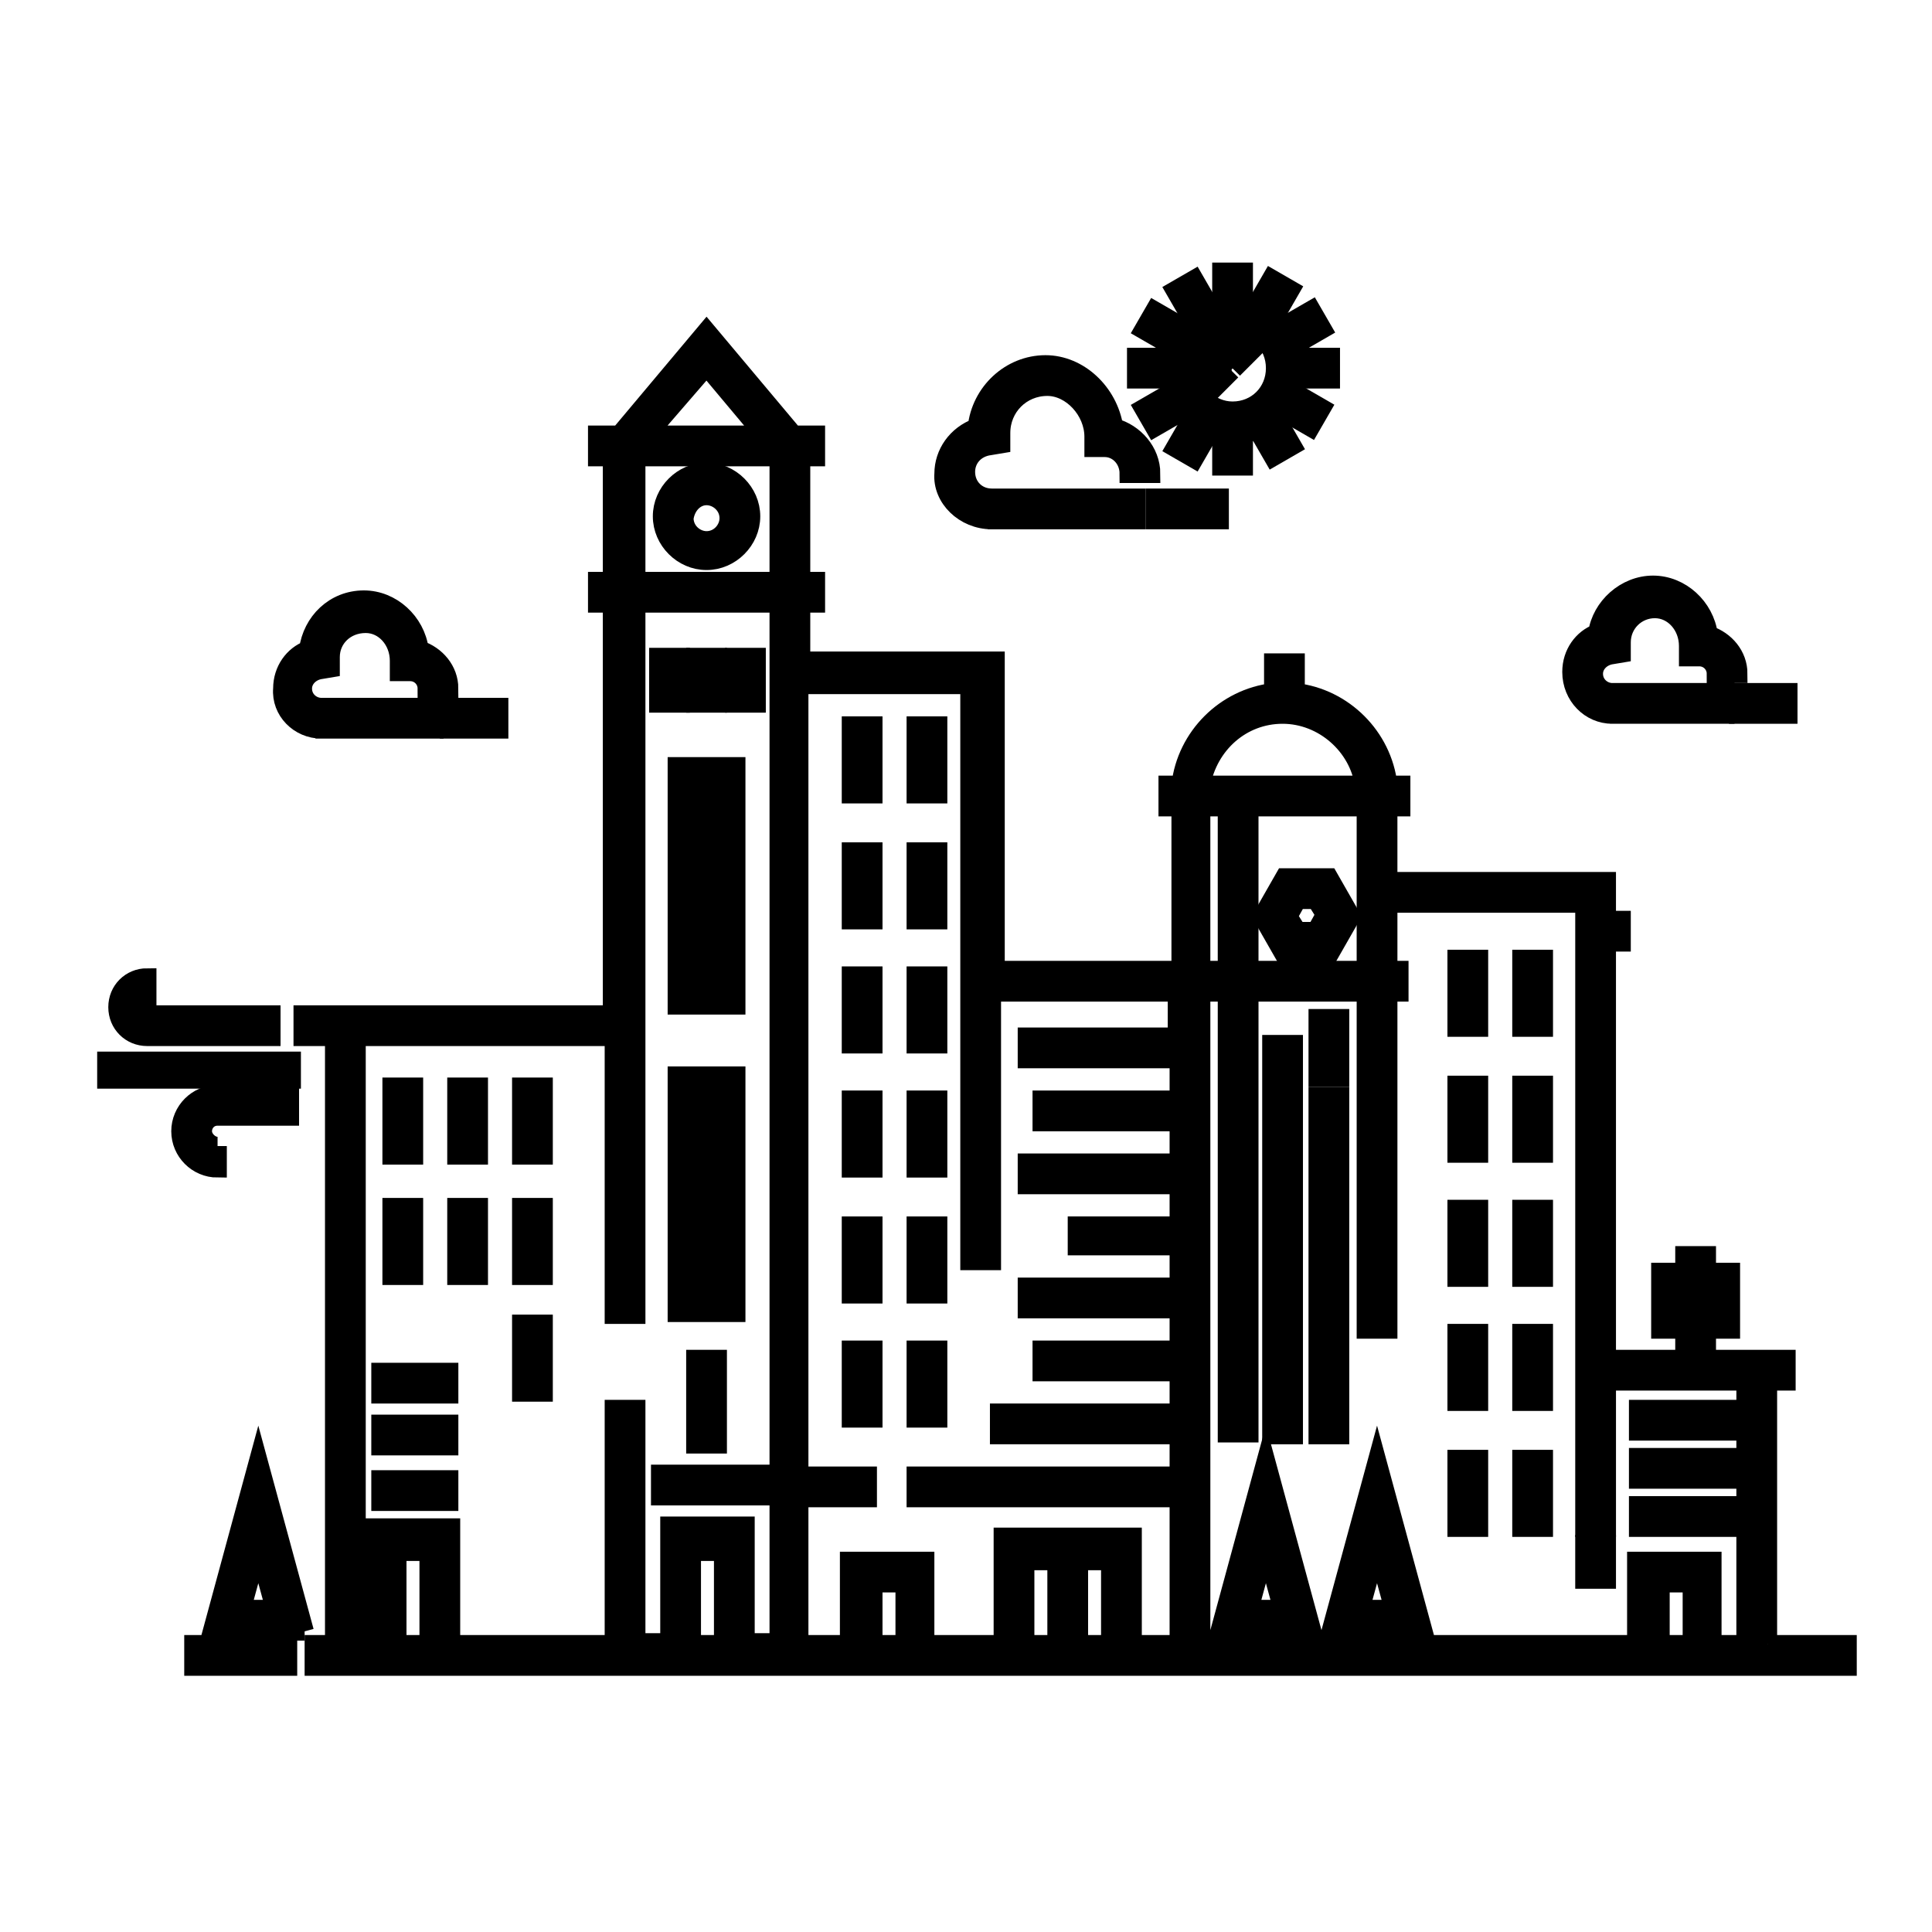 <svg width="92" height="92" xmlns="http://www.w3.org/2000/svg">
 <!-- Created with Method Draw - http://github.com/duopixel/Method-Draw/ -->

 <g>
  <title>background</title>
  <rect fill="#fff" id="canvas_background" height="402" width="582" y="-1" x="-1"/>
 </g>
 <g>
  <title>Layer 1</title>
  <g id="svg_74">
   <g id="svg_4">
    <path id="svg_5" d="m-1428.918,-695.328l0,-14.2l1,0l0,-1.2l-1,0l-3.3,0l0,-1.6l1.3,0l0,-1.2l-1.3,0l0,-0.7l1.3,0l0,-1.2l-1.3,0l0,-0.9l-1.2,0l0,0.9l-1.3,0l0,1.2l1.3,0l0,0.7l-1.3,0l0,1.2l1.3,0l0,1.6l-4.2,0l0,-22.5l0.8,0l0,-1.2l-0.8,0l0,-2.1l-11.8,0l0,-4l0.7,0l0,-1.2l-0.7,0l0,0c-0.3,-2.6 -2.4,-4.7 -5,-5l0,-1.6l-1.2,0l0,1.6c-2.6,0.3 -4.7,2.4 -5,5l0,0l-0.7,0l0,1.2l0.7,0l0,8.8l-10,0l0,-16.7l-10.5,0l0,-3.1l0.8,0l0,-1.2l-0.8,0l0,-6.7l0.8,0l0,-1.2l-1.2,0l-4.7,-5.6l-4.7,5.6l-1.2,0l0,1.2l0.8,0l0,6.7l-0.8,0l0,1.2l0.8,0l0,22.2l-14.4,0l-0.6,0l-1.7,0l0,1.2l1.7,0l0,32.8l-1.1,0l0,1.2l3.3,0l4.1,0l11.8,0l4.1,0l5.7,0l4.1,0l4.2,0l2.9,0l1.2,0l2.9,0l27.2,0l4.1,0l7.2,0l0,-1.2l-4.3,0zm-57.3,-69l3.1,3.7l-6.3,0l3.2,-3.7zm-15,69l-1.7,0l0,-5l1.7,0l0,5zm15.9,0l-1.7,0l0,-5l1.7,0l0,5zm3,-9.2l-6.4,0l0,1.2l6.4,0l0,7.9l-1.8,0l0,-6.3l-4.1,0l0,6.3l-1.8,0l0,-12.6l-1.2,0l0,12.7l-8.8,0l0,-6.3l-4.1,0l0,6.3l-1,0l0,-32.8l13.9,0l0,15l1.2,0l0,-38.4l7.7,0l0,47zm0,-48.2l-7.7,0l0,-6.7l7.7,0l0,6.7zm6.8,57.4l-1.7,0l0,-3.3l1.7,0l0,3.3zm8.2,0l-1.7,0l0,-4.5l1.7,0l0,4.5zm2.9,0l-1.7,0l0,-4.5l1.7,0l0,4.5zm3.7,-32.8l-8.2,0l0,1.2l8.2,0l0,2.2l-7.4,0l0,1.2l7.4,0l0,2.2l-8.2,0l0,1.2l8.2,0l0,2.2l-5.5,0l0,1.1l5.5,0l0,2.2l-8.2,0l0,1.2l8.2,0l0,2.2l-7.4,0l0,1.2l7.4,0l0,2.2l-9.7,0l0,1.2l9.7,0l0,2.2l-14.2,0l0,1.2l14.2,0l0,7.9l-2.5,0l0,-5.8l-2.9,0l-1.2,0l-2.9,0l0,5.8l-4.2,0l0,-4.5l-4.1,0l0,4.5l-2.7,0l0,-7.9l3.7,0l0,-1.2l-3.7,0l0,-42.7l9.2,0l0,31.1l1.2,0l0,-14.5l10,0l0,2.4l0.1,0zm5.6,-17.4c2.2,0 4.1,1.7 4.4,3.8l-8.8,0c0.4,-2.2 2.2,-3.8 4.4,-3.8zm-4.4,5l8.9,0l0,8.8l-6.3,0l0,-8.2l-1.2,0l0,8.2l-1.4,0l0,-8.8zm26.5,45.2l-1.7,0l0,-3.3l1.7,0l0,3.3zm2.9,-12.7l-5.8,0l0,1.2l5.8,0l0,1.4l-5.8,0l0,1.2l5.8,0l0,1.4l-5.8,0l0,1.2l5.8,0l0,6.3l-1.8,0l0,-4.5l-4.1,0l0,4.5l-13.4,0l0,-0.7l1.9,0l-2.5,-9.2l-2.5,9.2l1.9,0l0,0.7l-4.8,0l0,-0.7l1.9,0l-2.5,-9.2l-2.5,9.2l1.9,0l0,0.7l-2.9,0l0,-35.2l1.4,0l0,23.8l1.2,0l0,-23.8l6.3,0l0,18.2l1.2,0l0,-18.2l0.6,0l0,-1.2l-0.6,0l0,-3.6l10.6,0l0,33.7l1.2,0l0,-7.9l7.5,0l0,1.5zm-20.8,10.8l0.9,-3.3l0.9,3.3l-1.8,0zm-6,0l0.9,-3.3l0.9,3.3l-1.8,0z"/>
    <rect id="svg_6" height="1.2" width="3.7" y="-704.228" x="-1503.818"/>
    <rect id="svg_7" height="1.2" width="3.7" y="-707.228" x="-1503.818"/>
    <rect id="svg_8" height="1.2" width="3.7" y="-710.028" x="-1503.818"/>
    <rect id="svg_9" height="3.7" width="1.2" y="-725.428" x="-1503.218"/>
    <rect id="svg_10" height="3.7" width="1.2" y="-725.428" x="-1499.718"/>
    <rect id="svg_11" height="3.7" width="1.2" y="-725.428" x="-1496.218"/>
    <rect id="svg_12" height="3.7" width="1.2" y="-718.928" x="-1503.218"/>
    <rect id="svg_13" height="3.7" width="1.2" y="-718.928" x="-1499.718"/>
    <rect id="svg_14" height="3.7" width="1.2" y="-744.928" x="-1478.418"/>
    <rect id="svg_15" height="3.7" width="1.2" y="-744.928" x="-1474.918"/>
    <rect id="svg_16" height="3.7" width="1.2" y="-738.128" x="-1478.418"/>
    <rect id="svg_17" height="3.7" width="1.2" y="-738.128" x="-1474.918"/>
    <rect id="svg_18" height="3.7" width="1.2" y="-731.428" x="-1478.418"/>
    <rect id="svg_19" height="3.7" width="1.2" y="-731.428" x="-1474.918"/>
    <rect id="svg_20" height="3.7" width="1.2" y="-724.728" x="-1478.418"/>
    <rect id="svg_21" height="3.7" width="1.2" y="-724.728" x="-1474.918"/>
    <rect id="svg_22" height="3.7" width="1.2" y="-717.928" x="-1478.418"/>
    <rect id="svg_23" height="3.7" width="1.2" y="-717.928" x="-1474.918"/>
    <rect id="svg_24" height="3.7" width="1.2" y="-732.328" x="-1445.718"/>
    <rect id="svg_25" height="3.7" width="1.2" y="-732.328" x="-1442.218"/>
    <rect id="svg_26" height="3.7" width="1.2" y="-725.528" x="-1445.718"/>
    <rect id="svg_27" height="3.7" width="1.2" y="-725.528" x="-1442.218"/>
    <rect id="svg_28" height="3.7" width="1.2" y="-718.828" x="-1445.718"/>
    <rect id="svg_29" height="3.7" width="1.2" y="-718.828" x="-1442.218"/>
    <rect id="svg_30" height="3.7" width="1.2" y="-712.128" x="-1445.718"/>
    <rect id="svg_31" height="3.7" width="1.2" y="-712.128" x="-1442.218"/>
    <rect id="svg_32" height="3.7" width="1.2" y="-705.328" x="-1445.718"/>
    <rect id="svg_33" height="3.7" width="1.2" y="-705.328" x="-1442.218"/>
    <rect id="svg_34" height="3.7" width="1.2" y="-711.228" x="-1478.418"/>
    <rect id="svg_35" height="3.7" width="1.2" y="-711.228" x="-1474.918"/>
    <rect id="svg_36" height="3.7" width="1.2" y="-718.928" x="-1496.218"/>
    <rect id="svg_37" height="3.7" width="1.2" y="-712.628" x="-1496.218"/>
    <rect id="svg_38" height="4.6" width="1.2" y="-710.728" x="-1486.818"/>
    <path id="svg_39" d="m-1486.218,-753.828c1.3,0 2.4,-1.1 2.4,-2.4s-1.1,-2.4 -2.4,-2.4c-1.3,0 -2.4,1.1 -2.4,2.4s1.1,2.4 2.4,2.4zm0,-3.5c0.6,0 1.2,0.5 1.2,1.2c0,0.6 -0.5,1.2 -1.2,1.2c-0.6,0 -1.2,-0.5 -1.2,-1.2c0.1,-0.7 0.6,-1.2 1.2,-1.2z"/>
    <path id="svg_40" d="m-1487.818,-713.228l3.2,0l0,-12.8l-3.2,0l0,12.8zm1.2,-11.6l0.8,0l0,10.4l-0.8,0l0,-10.4z"/>
    <path id="svg_41" d="m-1487.818,-729.828l3.2,0l0,-12.9l-3.2,0l0,12.9zm1.2,-11.7l0.8,0l0,10.4l-0.8,0l0,-10.4z"/>
    <rect id="svg_42" height="2.5" width="1.2" y="-748.628" x="-1488.818"/>
    <rect id="svg_43" height="2.5" width="1.2" y="-748.628" x="-1486.818"/>
    <rect id="svg_44" height="2.5" width="1.2" y="-748.628" x="-1484.718"/>
    <path id="svg_45" d="m-1507.918,-696.028l-2.5,-9.2l-2.5,9.2l1.9,0l0,0.7l-2.9,0l0,1.2l5.1,0l0,-1.2l-1.1,0l0,-0.7l2,0zm-3.4,-1.2l0.9,-3.3l0.9,3.3l-1.8,0z"/>
    <path id="svg_46" d="m-1452.618,-732.528l1.2,-2.1l-1.2,-2.1l-2.4,0l-1.2,2.1l1.2,2.1l2.4,0zm-1.7,-3l1,0l0.5,0.8l-0.5,0.9l-1,0l-0.5,-0.8l0.5,-0.9z"/>
    <rect id="svg_47" height="21.1" width="1.2" y="-727.728" x="-1455.718"/>
    <rect id="svg_48" height="18.3" width="1.2" y="-724.928" x="-1453.218"/>
    <rect id="svg_49" height="3.2" width="1.2" y="-729.128" x="-1453.218"/>
    <rect id="svg_50" height="1.9" width="1.2" y="-700.728" x="-1438.818"/>
    <rect id="svg_51" height="1" width="10" y="-726.828" x="-1518.618"/>
    <path id="svg_52" d="m-1516.418,-728.128l6.7,0l0,-1.2l-6.7,0c-0.2,0 -0.4,-0.2 -0.4,-0.4c0,-0.2 0.2,-0.4 0.4,-0.4l0,-1.2c-0.9,0 -1.6,0.7 -1.6,1.6c0,0.9 0.7,1.6 1.6,1.6z"/>
    <path id="svg_53" d="m-1512.618,-722.228c-0.4,0 -0.8,-0.4 -0.8,-0.8c0,-0.4 0.3,-0.8 0.8,-0.8l3.9,0l0,-1.2l-3.9,0c-1.1,0 -2,0.9 -2,2s0.9,2 2,2l0,-1.2z"/>
    <path id="svg_54" d="m-1507.018,-744.728l6.1,0l0,-1.2l-6.1,0c-0.5,0 -1,-0.4 -1,-1c0,-0.5 0.4,-0.9 0.9,-1l0.6,-0.1l0,-0.6c0,-1 0.8,-1.8 1.9,-1.8c1,0 1.8,0.9 1.8,2l0,0.6l0.6,0c0.5,0 0.9,0.4 0.9,0.9l1.2,0c0,-1 -0.7,-1.8 -1.6,-2.1c-0.2,-1.5 -1.5,-2.7 -3,-2.7c-1.6,0 -2.8,1.2 -3,2.7c-0.8,0.3 -1.4,1.1 -1.4,2.1c-0.1,1.2 0.9,2.2 2.1,2.2z"/>
    <rect id="svg_55" height="1.2" width="2.7" y="-745.928" x="-1500.118"/>
    <path id="svg_56" d="m-1437.318,-745.528l6.1,0l0,-1.2l-6.1,0c-0.5,0 -1,-0.4 -1,-1c0,-0.5 0.4,-0.9 0.9,-1l0.6,-0.1l0,-0.6c0,-1 0.8,-1.8 1.8,-1.8c1,0 1.8,0.9 1.8,2l0,0.6l0.6,0c0.5,0 0.9,0.4 0.9,0.9l1.2,0c0,-1 -0.7,-1.8 -1.6,-2.1c-0.2,-1.5 -1.5,-2.7 -3,-2.7c-1.5,0 -2.8,1.2 -3,2.6c-0.8,0.3 -1.4,1.1 -1.4,2.1c0,1.3 1,2.3 2.2,2.3z"/>
    <rect id="svg_57" height="1.2" width="2.7" y="-746.728" x="-1430.518"/>
    <path id="svg_58" d="m-1470.818,-756.028l7.8,0l0,-1.2l-7.8,0c-0.8,0 -1.4,-0.6 -1.4,-1.4c0,-0.7 0.5,-1.3 1.3,-1.4l0.6,-0.1l0,-0.6c0,-1.4 1.1,-2.5 2.5,-2.5c1.3,0 2.5,1.3 2.5,2.7l0,0.6l0.6,0c0.7,0 1.3,0.6 1.3,1.4l1.2,0c0,-1.2 -0.9,-2.2 -2,-2.5c-0.3,-1.9 -1.9,-3.4 -3.7,-3.4c-1.9,0 -3.5,1.5 -3.7,3.4c-1.1,0.4 -1.8,1.4 -1.8,2.5c-0.1,1.3 1.1,2.5 2.6,2.5z"/>
    <rect id="svg_59" height="1.2" width="3.5" y="-757.228" x="-1462.018"/>
    <path id="svg_60" d="m-1457.818,-767.628c-1.9,0 -3.5,1.6 -3.5,3.5s1.6,3.5 3.5,3.5s3.5,-1.6 3.5,-3.5s-1.6,-3.5 -3.5,-3.5zm0,5.7c-1.2,0 -2.3,-1 -2.3,-2.3s1,-2.3 2.3,-2.3s2.3,1 2.3,2.3s-1,2.3 -2.3,2.3z"/>
    <rect id="svg_61" height="1.2" width="1.2" y="-769.428" x="-1458.418"/>
    <rect id="svg_62" height="1.2" width="1.2" transform="matrix(0.5,0.866,-0.866,0.5,40.806,-47.437) " y="938.848" x="-1375.303"/>
    <rect id="svg_63" height="1.2" width="1.2" transform="matrix(0.866,0.5,-0.5,0.866,14.67,-28.105) " y="98.181" x="-1648.51"/>
    <rect id="svg_64" height="1.2" width="1.2" y="-764.828" x="-1463.018"/>
    <rect id="svg_65" height="1.2" width="1.2" transform="matrix(0.866,-0.5,0.5,0.866,-0.979,32.299) " y="-1418.803" x="-868.648"/>
    <rect id="svg_66" height="1.2" width="1.2" transform="matrix(0.5,-0.866,0.866,0.5,13.7,63.088) " y="-1688.61" x="-24.581"/>
    <rect id="svg_67" height="1.2" width="1.2" y="-760.128" x="-1458.418"/>
    <rect id="svg_68" height="1.2" width="1.2" transform="matrix(-0.866,0.5,-0.5,-0.866,133.255,3.661) " y="1455.124" x="993.51"/>
    <rect id="svg_69" height="1.2" width="1.2" transform="matrix(0.866,0.5,-0.5,0.866,18.078,-31.512) " y="102.881" x="-1640.51"/>
    <rect id="svg_70" height="1.2" width="1.2" y="-764.828" x="-1453.718"/>
    <rect id="svg_71" height="1.2" width="1.2" transform="matrix(0.5,0.866,-0.866,0.5,45.456,-52.089) " y="940.548" x="-1369.003"/>
    <rect id="svg_72" height="1.2" width="1.2" transform="matrix(0.866,0.5,-0.5,0.866,14.669,-31.51) " y="96.481" x="-1642.21"/>
    <path id="svg_73" d="m-1459.118,-765.428c-0.7,0.7 -0.7,1.9 0,2.6l0.9,-0.9c-0.2,-0.2 -0.2,-0.6 0,-0.8c0.1,-0.1 0.3,-0.2 0.4,-0.2s0.3,0.1 0.4,0.2l0.9,-0.9c-0.3,-0.3 -0.8,-0.5 -1.3,-0.5s-0.9,0.1 -1.3,0.5z"/>
   </g>
  </g>
  <g stroke="null" id="svg_148">
   <g stroke="null" transform="matrix(0.882,0,0,0.882,-385.446,-385.446) " id="svg_78">
    <path stroke="null" id="svg_79" d="m532.46,525.79l0,-14.2l1,0l0,-1.2l-1,0l-3.3,0l0,-1.6l1.3,0l0,-1.2l-1.3,0l0,-0.7l1.3,0l0,-1.2l-1.3,0l0,-0.9l-1.2,0l0,0.9l-1.3,0l0,1.2l1.3,0l0,0.7l-1.3,0l0,1.2l1.3,0l0,1.6l-4.2,0l0,-22.5l0.8,0l0,-1.2l-0.8,0l0,-2.1l-11.8,0l0,-4l0.7,0l0,-1.2l-0.7,0l0,0c-0.3,-2.6 -2.4,-4.7 -5,-5l0,-1.6l-1.2,0l0,1.6c-2.6,0.3 -4.7,2.4 -5,5l0,0l-0.7,0l0,1.2l0.7,0l0,8.8l-10,0l0,-16.7l-10.5,0l0,-3.1l0.8,0l0,-1.2l-0.8,0l0,-6.7l0.8,0l0,-1.2l-1.2,0l-4.7,-5.6l-4.7,5.6l-1.2,0l0,1.2l0.8,0l0,6.7l-0.8,0l0,1.2l0.8,0l0,22.2l-14.4,0l-0.6,0l-1.7,0l0,1.2l1.7,0l0,32.8l-1.1,0l0,1.2l3.3,0l4.1,0l11.8,0l4.1,0l5.7,0l4.1,0l4.2,0l2.9,0l1.2,0l2.9,0l27.2,0l4.1,0l7.2,0l0,-1.2l-4.3,0zm-57.3,-69l3.1,3.7l-6.3,0l3.2,-3.7zm-15,69l-1.7,0l0,-5l1.7,0l0,5zm15.9,0l-1.7,0l0,-5l1.7,0l0,5zm3,-9.2l-6.4,0l0,1.2l6.4,0l0,7.9l-1.8,0l0,-6.3l-4.1,0l0,6.3l-1.8,0l0,-12.6l-1.2,0l0,12.7l-8.8,0l0,-6.3l-4.1,0l0,6.3l-1,0l0,-32.8l13.9,0l0,15l1.2,0l0,-38.4l7.7,0l0,47zm0,-48.2l-7.7,0l0,-6.7l7.7,0l0,6.7zm6.8,57.4l-1.7,0l0,-3.3l1.7,0l0,3.3zm8.2,0l-1.7,0l0,-4.5l1.7,0l0,4.5zm2.9,0l-1.7,0l0,-4.5l1.7,0l0,4.5zm3.7,-32.8l-8.2,0l0,1.2l8.2,0l0,2.2l-7.4,0l0,1.2l7.4,0l0,2.2l-8.2,0l0,1.2l8.2,0l0,2.2l-5.5,0l0,1.1l5.5,0l0,2.2l-8.2,0l0,1.2l8.2,0l0,2.2l-7.4,0l0,1.2l7.4,0l0,2.2l-9.7,0l0,1.2l9.7,0l0,2.2l-14.2,0l0,1.2l14.2,0l0,7.9l-2.5,0l0,-5.8l-2.9,0l-1.2,0l-2.9,0l0,5.8l-4.2,0l0,-4.5l-4.1,0l0,4.5l-2.7,0l0,-7.9l3.7,0l0,-1.2l-3.7,0l0,-42.7l9.2,0l0,31.1l1.2,0l0,-14.5l10,0l0,2.4l0.1,0zm5.6,-17.4c2.2,0 4.1,1.7 4.4,3.8l-8.8,0c0.4,-2.2 2.2,-3.8 4.4,-3.8zm-4.4,5l8.9,0l0,8.8l-6.3,0l0,-8.2l-1.2,0l0,8.2l-1.4,0l0,-8.8zm26.5,45.2l-1.7,0l0,-3.3l1.7,0l0,3.3zm2.9,-12.7l-5.8,0l0,1.2l5.8,0l0,1.4l-5.8,0l0,1.2l5.8,0l0,1.4l-5.8,0l0,1.2l5.8,0l0,6.3l-1.8,0l0,-4.5l-4.1,0l0,4.5l-13.4,0l0,-0.7l1.9,0l-2.5,-9.2l-2.5,9.2l1.9,0l0,0.7l-4.8,0l0,-0.7l1.9,0l-2.5,-9.2l-2.5,9.2l1.9,0l0,0.7l-2.9,0l0,-35.2l1.4,0l0,23.8l1.2,0l0,-23.8l6.3,0l0,18.2l1.2,0l0,-18.2l0.6,0l0,-1.2l-0.6,0l0,-3.6l10.6,0l0,33.7l1.2,0l0,-7.9l7.5,0l0,1.5zm-20.8,10.8l0.9,-3.3l0.9,3.3l-1.8,0zm-6,0l0.9,-3.3l0.9,3.3l-1.8,0z"/>
    <rect stroke="null" id="svg_80" height="1.2" width="3.7" y="516.89" x="457.56"/>
    <rect stroke="null" id="svg_81" height="1.2" width="3.7" y="513.89" x="457.56"/>
    <rect stroke="null" id="svg_82" height="1.2" width="3.7" y="511.09" x="457.56"/>
    <rect stroke="null" id="svg_83" height="3.7" width="1.2" y="495.69" x="458.16"/>
    <rect stroke="null" id="svg_84" height="3.7" width="1.2" y="495.69" x="461.66"/>
    <rect stroke="null" id="svg_85" height="3.7" width="1.2" y="495.69" x="465.16"/>
    <rect stroke="null" id="svg_86" height="3.7" width="1.2" y="502.19" x="458.16"/>
    <rect stroke="null" id="svg_87" height="3.7" width="1.2" y="502.19" x="461.66"/>
    <rect stroke="null" id="svg_88" height="3.7" width="1.2" y="476.19" x="482.96"/>
    <rect stroke="null" id="svg_89" height="3.7" width="1.2" y="476.19" x="486.46"/>
    <rect stroke="null" id="svg_90" height="3.7" width="1.2" y="482.99" x="482.96"/>
    <rect stroke="null" id="svg_91" height="3.7" width="1.2" y="482.99" x="486.46"/>
    <rect stroke="null" id="svg_92" height="3.7" width="1.2" y="489.69" x="482.96"/>
    <rect stroke="null" id="svg_93" height="3.7" width="1.2" y="489.69" x="486.46"/>
    <rect stroke="null" id="svg_94" height="3.7" width="1.2" y="496.39" x="482.96"/>
    <rect stroke="null" id="svg_95" height="3.7" width="1.2" y="496.39" x="486.46"/>
    <rect stroke="null" id="svg_96" height="3.7" width="1.2" y="503.19" x="482.96"/>
    <rect stroke="null" id="svg_97" height="3.7" width="1.2" y="503.19" x="486.46"/>
    <rect stroke="null" id="svg_98" height="3.7" width="1.2" y="488.79" x="515.66"/>
    <rect stroke="null" id="svg_99" height="3.7" width="1.2" y="488.79" x="519.16"/>
    <rect stroke="null" id="svg_100" height="3.7" width="1.2" y="495.59" x="515.66"/>
    <rect stroke="null" id="svg_101" height="3.7" width="1.2" y="495.59" x="519.16"/>
    <rect stroke="null" id="svg_102" height="3.7" width="1.2" y="502.29" x="515.66"/>
    <rect stroke="null" id="svg_103" height="3.7" width="1.2" y="502.29" x="519.16"/>
    <rect stroke="null" id="svg_104" height="3.7" width="1.2" y="508.99" x="515.66"/>
    <rect stroke="null" id="svg_105" height="3.7" width="1.2" y="508.99" x="519.16"/>
    <rect stroke="null" id="svg_106" height="3.7" width="1.2" y="515.79" x="515.66"/>
    <rect stroke="null" id="svg_107" height="3.7" width="1.2" y="515.79" x="519.16"/>
    <rect stroke="null" id="svg_108" height="3.7" width="1.2" y="509.89" x="482.96"/>
    <rect stroke="null" id="svg_109" height="3.7" width="1.2" y="509.89" x="486.46"/>
    <rect stroke="null" id="svg_110" height="3.7" width="1.2" y="502.19" x="465.16"/>
    <rect stroke="null" id="svg_111" height="3.7" width="1.2" y="508.49" x="465.16"/>
    <rect stroke="null" id="svg_112" height="4.6" width="1.2" y="510.39" x="474.56"/>
    <path stroke="null" id="svg_113" d="m475.16,467.29c1.3,0 2.4,-1.1 2.4,-2.4s-1.1,-2.4 -2.4,-2.4c-1.3,0 -2.4,1.1 -2.4,2.4s1.1,2.4 2.4,2.4zm0,-3.5c0.6,0 1.2,0.5 1.2,1.2c0,0.6 -0.5,1.2 -1.2,1.2c-0.6,0 -1.2,-0.5 -1.2,-1.2c0.1,-0.7 0.6,-1.2 1.2,-1.2z"/>
    <path stroke="null" id="svg_114" d="m473.56,507.89l3.2,0l0,-12.8l-3.2,0l0,12.8zm1.2,-11.6l0.8,0l0,10.4l-0.8,0l0,-10.4z"/>
    <path stroke="null" id="svg_115" d="m473.56,491.29l3.2,0l0,-12.9l-3.2,0l0,12.9zm1.2,-11.7l0.8,0l0,10.4l-0.8,0l0,-10.4z"/>
    <rect stroke="null" id="svg_116" height="2.5" width="1.2" y="472.49" x="472.56"/>
    <rect stroke="null" id="svg_117" height="2.5" width="1.2" y="472.49" x="474.56"/>
    <rect stroke="null" id="svg_118" height="2.5" width="1.2" y="472.49" x="476.66"/>
    <path stroke="null" id="svg_119" d="m453.46,525.09l-2.5,-9.2l-2.5,9.2l1.9,0l0,0.7l-2.9,0l0,1.2l5.1,0l0,-1.2l-1.1,0l0,-0.7l2,0zm-3.4,-1.2l0.9,-3.3l0.9,3.3l-1.8,0z"/>
    <path stroke="null" id="svg_120" d="m508.76,488.59l1.2,-2.1l-1.2,-2.1l-2.4,0l-1.2,2.1l1.2,2.1l2.4,0zm-1.7,-3l1,0l0.5,0.8l-0.5,0.9l-1,0l-0.5,-0.8l0.5,-0.9z"/>
    <rect stroke="null" id="svg_121" height="21.1" width="1.2" y="493.39" x="505.66"/>
    <rect stroke="null" id="svg_122" height="18.3" width="1.2" y="496.19" x="508.16"/>
    <rect stroke="null" id="svg_123" height="3.2" width="1.2" y="491.99" x="508.16"/>
    <rect stroke="null" id="svg_124" height="1.9" width="1.2" y="520.39" x="522.56"/>
    <rect stroke="null" id="svg_125" height="1" width="10" y="494.29" x="442.76"/>
    <path stroke="null" id="svg_126" d="m444.96,492.99l6.7,0l0,-1.2l-6.7,0c-0.2,0 -0.4,-0.2 -0.4,-0.4c0,-0.2 0.2,-0.4 0.4,-0.4l0,-1.2c-0.9,0 -1.6,0.7 -1.6,1.6c0,0.9 0.7,1.6 1.6,1.6z"/>
    <path stroke="null" id="svg_127" d="m448.76,498.89c-0.4,0 -0.8,-0.4 -0.8,-0.8c0,-0.4 0.3,-0.8 0.8,-0.8l3.9,0l0,-1.2l-3.9,0c-1.1,0 -2,0.9 -2,2s0.9,2 2,2l0,-1.2z"/>
    <path stroke="null" id="svg_128" d="m454.36,476.39l6.1,0l0,-1.2l-6.1,0c-0.5,0 -1,-0.4 -1,-1c0,-0.5 0.4,-0.9 0.9,-1l0.6,-0.1l0,-0.6c0,-1 0.8,-1.8 1.9,-1.8c1,0 1.8,0.9 1.8,2l0,0.6l0.6,0c0.5,0 0.9,0.4 0.9,0.9l1.2,0c0,-1 -0.7,-1.8 -1.6,-2.1c-0.2,-1.5 -1.5,-2.7 -3,-2.7c-1.6,0 -2.8,1.2 -3,2.7c-0.8,0.3 -1.4,1.1 -1.4,2.1c-0.1,1.2 0.9,2.2 2.1,2.2z"/>
    <rect stroke="null" id="svg_129" height="1.2" width="2.7" y="475.19" x="461.26"/>
    <path stroke="null" id="svg_130" d="m524.06,475.59l6.1,0l0,-1.2l-6.1,0c-0.5,0 -1,-0.4 -1,-1c0,-0.5 0.4,-0.9 0.9,-1l0.6,-0.1l0,-0.6c0,-1 0.8,-1.8 1.8,-1.8c1,0 1.8,0.9 1.8,2l0,0.6l0.6,0c0.5,0 0.9,0.4 0.9,0.9l1.2,0c0,-1 -0.7,-1.8 -1.6,-2.1c-0.2,-1.5 -1.5,-2.7 -3,-2.7c-1.5,0 -2.8,1.2 -3,2.6c-0.8,0.3 -1.4,1.1 -1.4,2.1c0,1.3 1,2.3 2.2,2.3z"/>
    <rect stroke="null" id="svg_131" height="1.2" width="2.7" y="474.39" x="530.86"/>
    <path stroke="null" id="svg_132" d="m490.56,465.09l7.8,0l0,-1.2l-7.8,0c-0.8,0 -1.4,-0.6 -1.4,-1.4c0,-0.7 0.5,-1.3 1.3,-1.4l0.6,-0.1l0,-0.6c0,-1.4 1.1,-2.5 2.5,-2.5c1.3,0 2.5,1.3 2.5,2.7l0,0.6l0.6,0c0.7,0 1.3,0.6 1.3,1.4l1.2,0c0,-1.2 -0.9,-2.2 -2,-2.5c-0.3,-1.9 -1.9,-3.4 -3.7,-3.4c-1.9,0 -3.5,1.5 -3.7,3.4c-1.1,0.4 -1.8,1.4 -1.8,2.5c-0.1,1.3 1.1,2.5 2.6,2.5z"/>
    <rect stroke="null" id="svg_133" height="1.2" width="3.5" y="463.89" x="499.36"/>
    <path stroke="null" id="svg_134" d="m503.56,453.49c-1.9,0 -3.5,1.6 -3.5,3.5s1.6,3.5 3.5,3.5s3.5,-1.6 3.5,-3.5s-1.6,-3.5 -3.5,-3.5zm0,5.7c-1.2,0 -2.3,-1 -2.3,-2.3s1,-2.3 2.3,-2.3s2.3,1 2.3,2.3s-1,2.3 -2.3,2.3z"/>
    <rect stroke="null" id="svg_135" height="1.2" width="1.2" y="451.69" x="502.96"/>
    <rect stroke="null" id="svg_136" height="1.2" width="1.2" transform="matrix(0.5,0.866,-0.866,0.5,40.806,-47.437) " y="-149.194" x="662.964"/>
    <rect stroke="null" id="svg_137" height="1.2" width="1.2" transform="matrix(0.866,0.5,-0.5,0.866,14.67,-28.105) " y="174.984" x="660.704"/>
    <rect stroke="null" id="svg_138" height="1.2" width="1.2" y="456.29" x="498.36"/>
    <rect stroke="null" id="svg_139" height="1.2" width="1.2" transform="matrix(0.866,-0.5,0.5,0.866,-0.979,32.299) " y="619.464" x="219.394"/>
    <rect stroke="null" id="svg_140" height="1.2" width="1.2" transform="matrix(0.5,-0.866,0.866,0.5,13.7,63.088) " y="620.604" x="-101.384"/>
    <rect stroke="null" id="svg_141" height="1.2" width="1.2" y="460.99" x="502.96"/>
    <rect stroke="null" id="svg_142" height="1.2" width="1.2" transform="matrix(-0.866,0.5,-0.5,-0.866,133.255,3.661) " y="-582.92" x="-94.771"/>
    <rect stroke="null" id="svg_143" height="1.2" width="1.2" transform="matrix(0.866,0.5,-0.5,0.866,18.078,-31.512) " y="179.684" x="668.704"/>
    <rect stroke="null" id="svg_144" height="1.2" width="1.2" y="456.29" x="507.66"/>
    <rect stroke="null" id="svg_145" height="1.2" width="1.2" transform="matrix(0.5,0.866,-0.866,0.5,45.456,-52.089) " y="-147.494" x="669.264"/>
    <rect stroke="null" id="svg_146" height="1.2" width="1.2" transform="matrix(0.866,0.5,-0.5,0.866,14.669,-31.51) " y="173.284" x="667.004"/>
    <path stroke="null" id="svg_147" d="m502.26,455.69c-0.7,0.7 -0.7,1.9 0,2.6l0.9,-0.9c-0.2,-0.2 -0.2,-0.6 0,-0.8c0.1,-0.1 0.3,-0.2 0.4,-0.2s0.3,0.1 0.4,0.2l0.9,-0.9c-0.3,-0.3 -0.8,-0.5 -1.3,-0.5s-0.9,0.1 -1.3,0.5z"/>
   </g>
  </g>
 </g>
</svg>